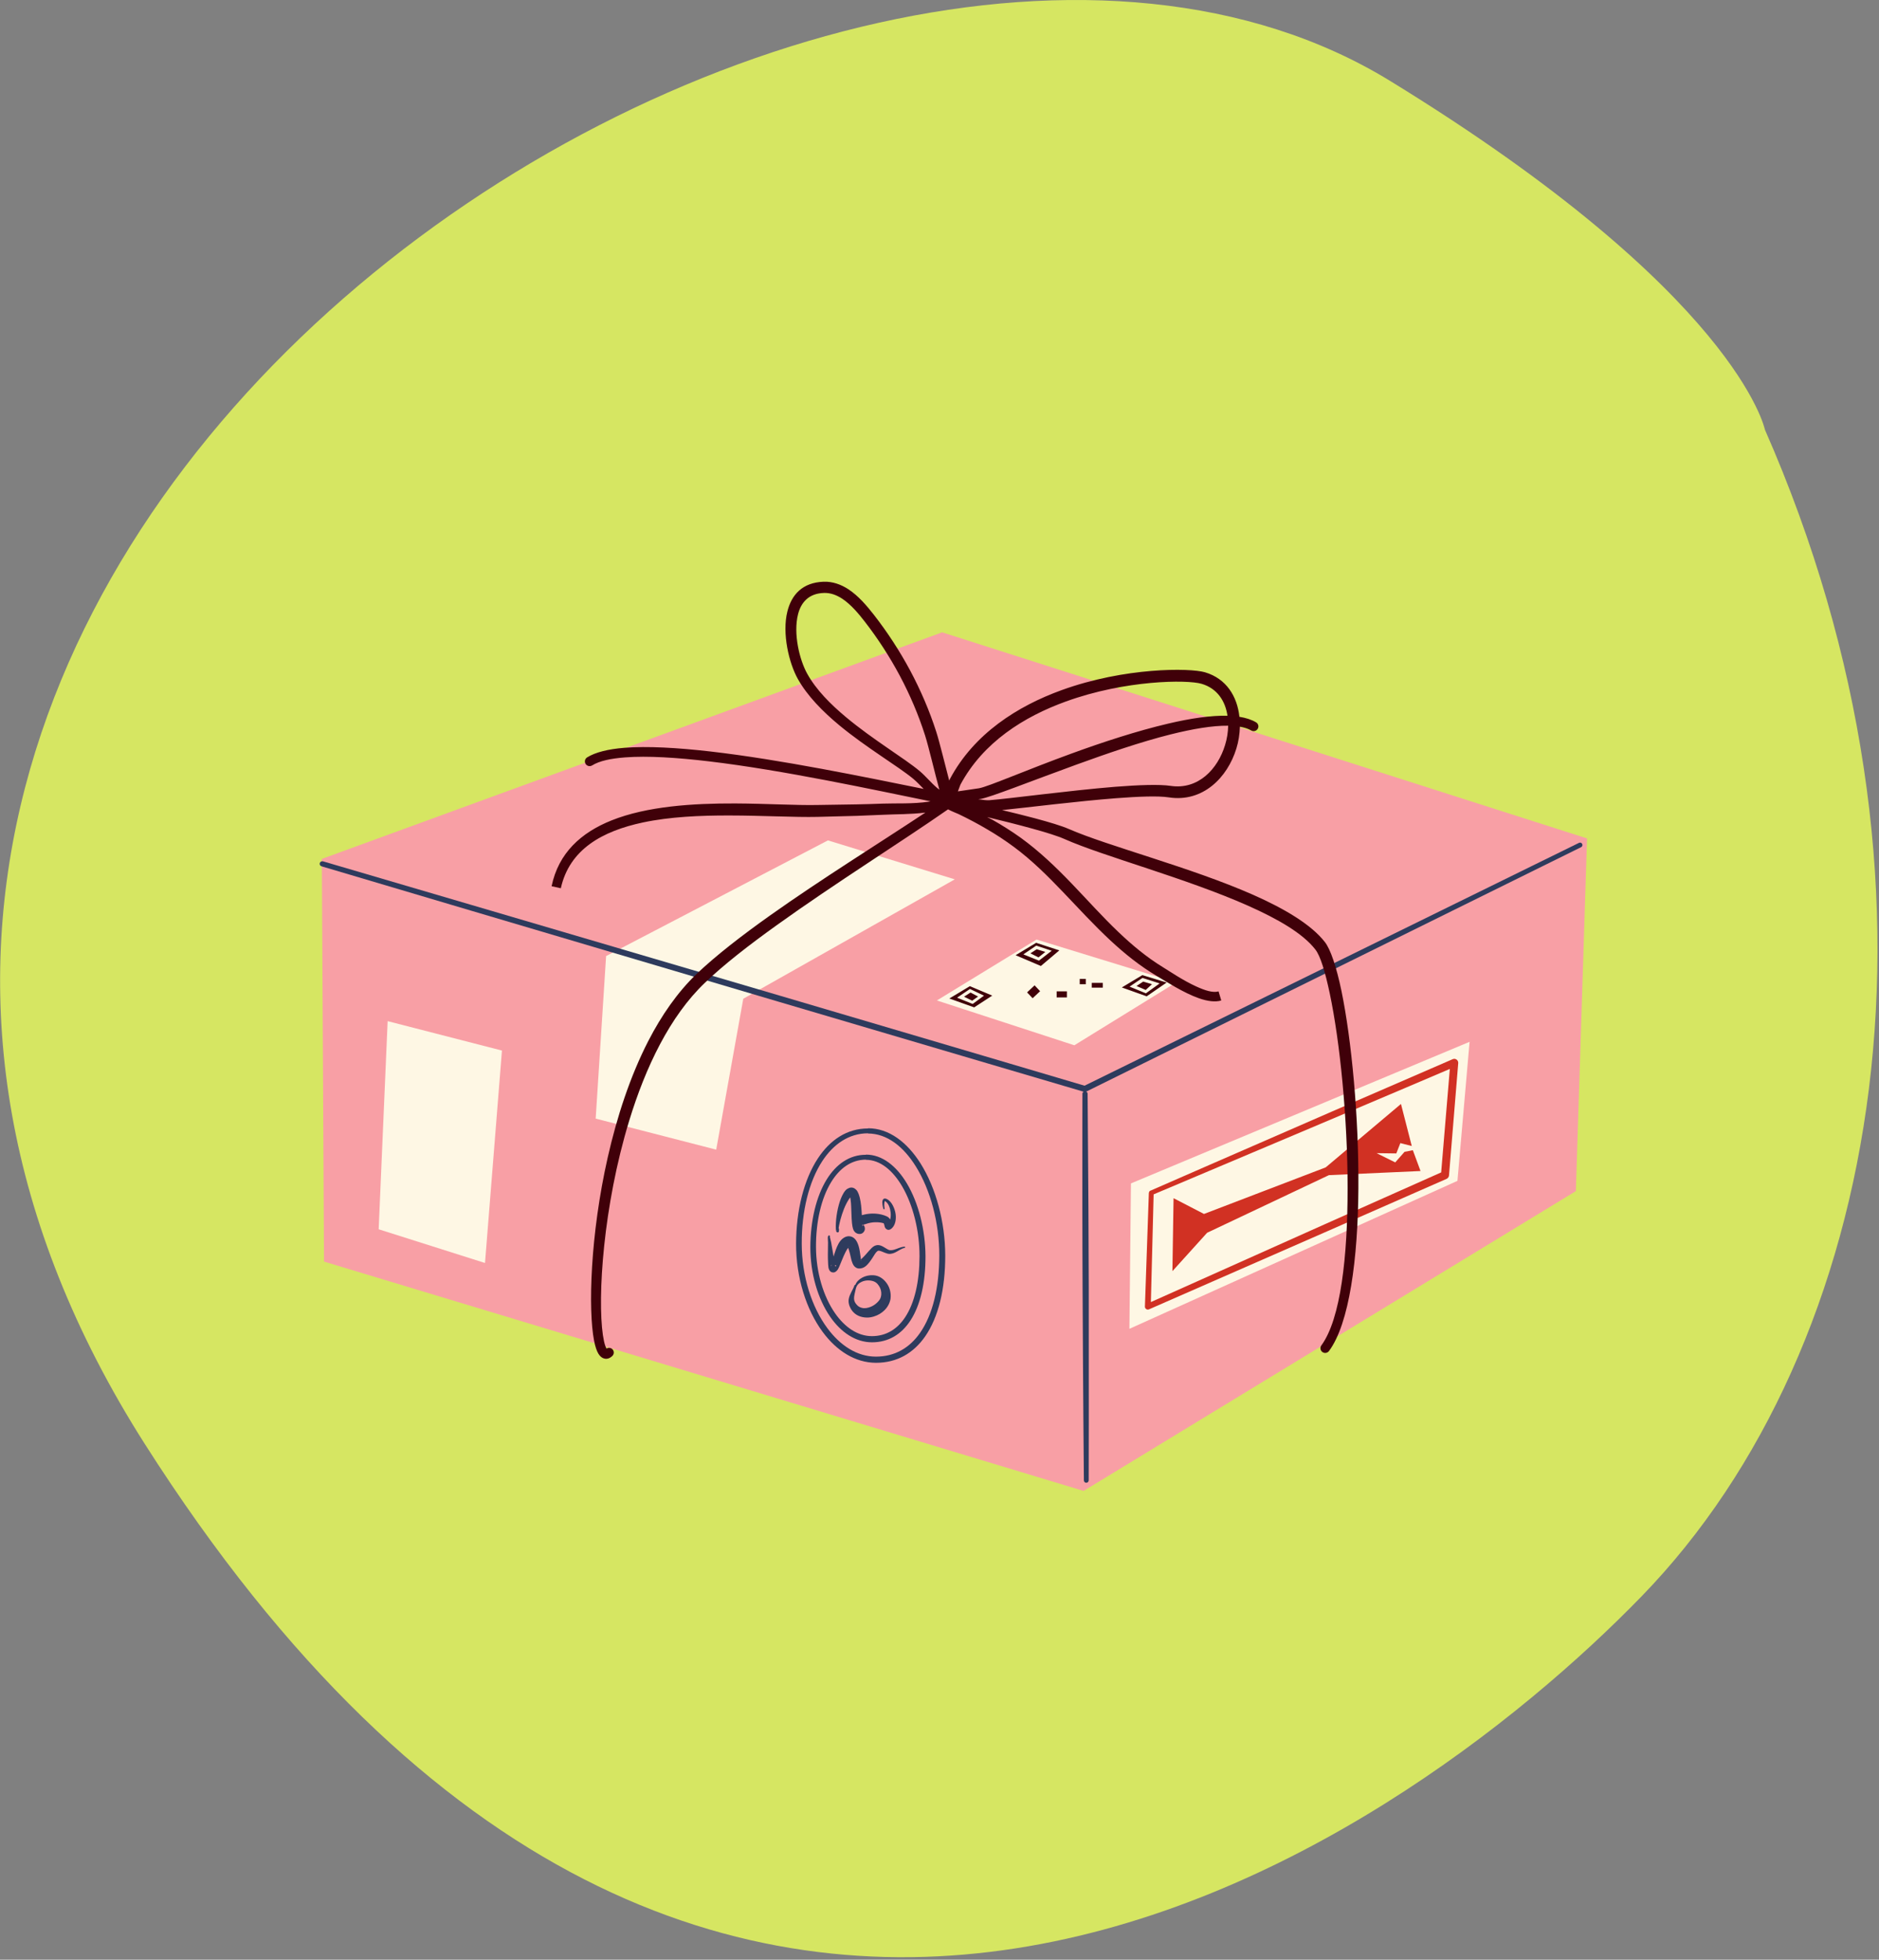 <?xml version="1.0" encoding="UTF-8" standalone="no"?>
<!DOCTYPE svg PUBLIC "-//W3C//DTD SVG 1.1//EN" "http://www.w3.org/Graphics/SVG/1.1/DTD/svg11.dtd">
<svg width="100%" height="100%" viewBox="0 0 469 489" version="1.1" xmlns="http://www.w3.org/2000/svg" xmlns:xlink="http://www.w3.org/1999/xlink" xml:space="preserve" xmlns:serif="http://www.serif.com/" style="fill-rule:evenodd;clip-rule:evenodd;stroke-linejoin:round;stroke-miterlimit:2;">
    <rect x="0" y="0" width="469" height="489" fill="#808080" stroke="none"/>
    <g transform="matrix(1,0,0,1,-772.332,-169.279)">
        <g>
            <g transform="matrix(0.52,0.831,-0.831,0.52,1081.84,127.67)">
                <path d="M199.599,-32.762C324.147,-14.615 413.483,65.252 434.657,151.296C455.83,237.34 468.957,451.776 199.599,453.883C-69.758,455.991 -76.604,75.839 73.659,1.073C166.557,-45.186 199.599,-32.762 199.599,-32.762Z" style="fill:rgb(214,230,98);fill-rule:nonzero;"/>
            </g>
            <g transform="matrix(3.314,0,0,-3.313,852.119,553.937)">
                <path d="M0.328,21.086L0.164,51.414L46.883,68.48L95.457,52.957L94.613,26.395L57.539,3.813L0.328,21.086" style="fill:rgb(248,159,165);"/>
            </g>
            <g transform="matrix(3.314,0,0,-3.313,852.119,548.98)">
                <path d="M5.121,37.699L4.445,22.023L12.453,19.484L13.73,35.484L5.121,37.699ZM21.574,42.602L38.281,51.313L47.836,48.379L31.906,39.387L29.867,28.02L20.789,30.359L21.574,42.602" style="fill:rgb(254,247,228);"/>
            </g>
            <g transform="matrix(3.314,0,0,-3.313,852.119,590.139)">
                <path d="M53.992,56.27L46.488,51.68L56.84,48.305L64.512,53.039L53.992,56.27ZM86.609,48.566L85.695,38.094L60.988,26.949L61.105,37.902L86.609,48.566" style="fill:rgb(254,247,228);"/>
            </g>
            <g transform="matrix(3.314,0,0,-3.313,852.119,615.093)">
                <path d="M75.773,46.641L81.441,51.418L82.254,48.25L81.395,48.469L81.09,47.691L79.605,47.711L81.008,47.016L81.711,47.813L82.336,47.934L82.914,46.367L76.012,46.055L66.84,41.715L64.227,38.824L64.313,44.32L66.605,43.133L75.773,46.641ZM84.469,46.262C83.648,45.898 79.887,44.223 75.691,42.352C70.242,39.918 64.063,37.148 62.605,36.496L62.813,44.609C63.75,45.008 70.52,47.859 76.43,50.363C80.355,52.023 83.902,53.535 85.121,54.055L84.469,46.262ZM85.633,54.758C85.547,54.82 85.438,54.832 85.344,54.793C85.344,54.793 81.07,52.945 76.227,50.84C69.887,48.082 62.566,44.883 62.566,44.883L62.566,44.891C62.504,44.859 62.465,44.801 62.461,44.73L62.453,44.73L62.156,36.156C62.152,36.082 62.191,36.012 62.254,35.969C62.316,35.926 62.395,35.918 62.465,35.949C62.465,35.949 69.676,39.102 75.914,41.84C80.68,43.93 84.879,45.777 84.879,45.777C84.98,45.824 85.047,45.922 85.059,46.031L85.754,54.496C85.762,54.598 85.715,54.699 85.633,54.758" style="fill:rgb(209,49,35);"/>
            </g>
            <g transform="matrix(3.314,0,0,-3.313,852.119,604.272)">
                <path d="M42.215,34.285C42.113,34.504 41.965,34.699 41.742,34.785C41.48,34.891 41.105,34.891 40.82,34.754C40.613,34.66 40.453,34.508 40.398,34.281C40.398,34.273 40.395,34.266 40.387,34.258C40.336,33.988 40.238,33.727 40.25,33.461C40.258,33.305 40.324,33.16 40.477,33C40.582,32.883 40.711,32.828 40.844,32.793C41.059,32.738 41.285,32.785 41.5,32.871C41.684,32.945 41.848,33.055 41.984,33.187C42.117,33.313 42.23,33.453 42.27,33.621C42.328,33.836 42.305,34.078 42.215,34.285ZM42.754,34.582C42.965,34.254 43.043,33.852 42.996,33.48C42.945,33.16 42.785,32.859 42.547,32.621C42.328,32.402 42.051,32.238 41.754,32.148C41.574,32.09 41.387,32.059 41.203,32.063C40.742,32.074 40.309,32.246 40.039,32.668C39.855,32.977 39.805,33.238 39.855,33.488C39.922,33.836 40.156,34.137 40.277,34.477C40.285,34.512 40.32,34.535 40.352,34.535C40.438,34.766 40.629,34.945 40.863,35.07C41.18,35.242 41.563,35.285 41.871,35.23C42.246,35.156 42.547,34.902 42.754,34.582ZM40.883,39.012L40.887,39.008L40.887,39.027L40.879,39.023L40.883,39.02L40.883,39.012ZM38.949,38.602C38.961,38.598 38.965,38.613 38.969,38.637C38.945,38.629 38.926,38.613 38.949,38.602ZM40.879,39.023C40.852,39.004 40.844,38.984 40.867,38.965C40.879,38.957 40.883,38.98 40.887,38.992L40.887,39.008C40.895,39 40.906,38.996 40.922,39.004C40.953,39.012 40.953,39.031 40.934,39.047C40.914,39.043 40.902,39.035 40.887,39.027L40.887,39.078L40.871,39.086C40.871,39.063 40.871,39.039 40.879,39.023ZM38.879,38.73C38.859,38.988 38.898,39.449 38.902,39.48C38.941,39.836 39.004,40.203 39.102,40.555C39.168,40.801 39.254,41.039 39.363,41.262C39.422,41.387 39.516,41.551 39.629,41.668C39.707,41.746 39.801,41.797 39.898,41.832C40.105,41.898 40.277,41.824 40.414,41.684C40.566,41.531 40.648,41.215 40.684,41.074C40.73,40.887 40.758,40.695 40.781,40.504C40.809,40.262 40.82,40.016 40.836,39.773C40.883,39.785 40.926,39.797 40.965,39.809C41.242,39.879 41.547,39.91 41.852,39.891C42.152,39.871 42.453,39.805 42.715,39.684C42.828,39.633 42.914,39.551 42.965,39.445C43.016,39.602 43.023,39.793 43.004,39.984C42.965,40.32 42.844,40.652 42.633,40.797C42.602,40.82 42.59,40.848 42.574,40.832C42.555,40.813 42.547,40.785 42.539,40.754C42.504,40.59 42.535,40.336 42.547,40.273C42.555,40.25 42.539,40.223 42.516,40.215C42.492,40.211 42.469,40.223 42.461,40.246C42.43,40.332 42.34,40.703 42.395,40.879C42.438,41.012 42.539,41.082 42.742,40.977C43.023,40.832 43.242,40.453 43.344,40.043C43.453,39.605 43.391,39.145 43.176,38.875C42.895,38.531 42.691,38.695 42.605,38.805C42.57,38.855 42.543,38.949 42.52,39.063C42.512,39.09 42.496,39.137 42.484,39.164C42.281,39.227 42.059,39.25 41.836,39.242C41.605,39.238 41.375,39.191 41.168,39.121C41.121,39.105 41.027,39.082 40.953,39.055C40.973,39.027 40.992,39 41,38.988C41.031,38.934 41.047,38.887 41.055,38.848C41.09,38.707 41.039,38.602 40.984,38.52C40.926,38.441 40.813,38.328 40.57,38.367C40.434,38.391 40.305,38.477 40.219,38.633C40.137,38.789 40.102,39.09 40.094,39.172C40.051,39.594 40.055,40.02 40.031,40.445C40.023,40.609 40.016,40.773 39.988,40.941C39.984,40.98 39.977,41.047 39.961,41.117C39.922,41.07 39.891,41.023 39.863,40.98C39.715,40.75 39.59,40.5 39.488,40.242C39.379,39.969 39.293,39.695 39.219,39.422C39.211,39.391 39.117,39.031 39.086,38.789C39.113,38.77 39.125,38.738 39.113,38.707C39.109,38.687 39.117,38.582 39.105,38.547C39.09,38.488 39.043,38.477 39.012,38.477C38.98,38.473 38.957,38.492 38.934,38.516C38.906,38.543 38.887,38.621 38.879,38.73ZM40.758,36.41C40.766,36.383 40.773,36.367 40.797,36.379C40.82,36.391 40.793,36.402 40.758,36.41ZM39.891,37.402C39.883,37.418 39.871,37.41 39.855,37.391L39.859,37.391C39.871,37.395 39.898,37.391 39.891,37.402ZM39.762,37.414C39.754,37.426 39.746,37.434 39.738,37.426C39.734,37.422 39.746,37.422 39.75,37.418L39.762,37.414ZM38.805,36.016C38.816,35.953 38.84,35.906 38.879,35.926C38.945,35.957 38.883,35.992 38.805,36.016ZM38.574,36.02C38.57,36.02 38.563,36.016 38.559,36.012C38.547,36.004 38.48,35.992 38.504,35.977C38.535,35.961 38.559,35.98 38.574,36.02ZM43.258,37.172C43.523,37.246 43.77,37.391 44.051,37.402C44.074,37.406 44.098,37.387 44.102,37.363C44.105,37.336 44.086,37.316 44.063,37.313C43.793,37.258 43.582,37.074 43.336,36.961C43.219,36.906 43.094,36.871 42.957,36.859C42.703,36.84 42.422,37.035 42.164,37.094C42.109,37.105 42.059,37.102 42.008,37.066C41.887,36.984 41.777,36.777 41.645,36.574C41.496,36.34 41.328,36.109 41.156,35.957C40.984,35.809 40.793,35.746 40.602,35.758C40.461,35.766 40.348,35.84 40.254,35.945C40.152,36.063 40.094,36.258 40.055,36.375C40.016,36.508 39.957,36.859 39.859,37.164C39.844,37.219 39.824,37.27 39.801,37.316C39.797,37.309 39.789,37.301 39.785,37.293C39.715,37.195 39.648,37.078 39.586,36.953C39.422,36.625 39.293,36.262 39.219,36.102C39.191,36.043 39.102,35.793 39.012,35.664C38.914,35.531 38.801,35.465 38.711,35.461C38.602,35.457 38.484,35.484 38.406,35.605C38.375,35.66 38.336,35.738 38.32,35.836C38.297,35.973 38.297,36.152 38.293,36.18C38.281,36.387 38.277,36.594 38.277,36.801C38.277,37.105 38.289,37.41 38.289,37.715C38.293,37.77 38.266,37.965 38.273,38.086C38.277,38.148 38.289,38.195 38.309,38.219C38.332,38.25 38.379,38.258 38.41,38.234C38.441,38.211 38.449,38.168 38.426,38.137L38.523,37.734C38.586,37.383 38.637,37.039 38.703,36.687L38.707,36.656C38.797,36.953 38.918,37.348 39.086,37.641C39.273,37.973 39.543,38.164 39.801,38.187C40.039,38.203 40.254,38.098 40.41,37.863C40.508,37.715 40.586,37.508 40.637,37.281C40.703,36.992 40.727,36.68 40.754,36.555C40.758,36.535 40.754,36.488 40.758,36.445C40.793,36.465 40.832,36.504 40.871,36.543C41.195,36.836 41.516,37.324 41.781,37.457C41.949,37.539 42.113,37.543 42.281,37.477C42.406,37.43 42.531,37.348 42.66,37.27C42.758,37.211 42.855,37.148 42.957,37.137C43.063,37.129 43.16,37.145 43.258,37.172ZM45.18,36.68C45.184,38.586 44.695,40.543 43.867,41.953C43.168,43.137 42.234,43.941 41.141,43.945L41.141,43.957C40.039,43.953 39.156,43.301 38.523,42.262C37.773,41.039 37.375,39.281 37.383,37.383C37.387,35.469 37.938,33.652 38.824,32.379C39.555,31.336 40.516,30.664 41.594,30.664C42.676,30.664 43.516,31.199 44.109,32.105C44.816,33.187 45.176,34.789 45.18,36.68ZM44.227,42.168C45.102,40.703 45.621,38.664 45.629,36.68C45.633,34.684 45.246,32.996 44.5,31.848C43.82,30.801 42.844,30.199 41.594,30.199C40.375,30.203 39.273,30.934 38.453,32.121C37.527,33.461 36.953,35.371 36.957,37.383C36.965,39.367 37.402,41.195 38.191,42.469C38.906,43.621 39.91,44.328 41.141,44.324L41.141,44.336C42.363,44.34 43.438,43.484 44.227,42.168ZM46.668,36.742C46.672,39.172 46.016,41.668 44.898,43.453C43.977,44.934 42.738,45.922 41.301,45.926L41.301,45.941C39.859,45.938 38.695,45.129 37.852,43.84C36.844,42.293 36.301,40.055 36.309,37.629C36.313,35.184 37.051,32.863 38.246,31.254C39.215,29.949 40.48,29.121 41.898,29.121C43.32,29.121 44.434,29.781 45.219,30.91C46.176,32.281 46.664,34.324 46.668,36.742ZM45.254,43.676C46.414,41.836 47.109,39.258 47.117,36.742C47.121,34.215 46.602,32.078 45.602,30.641C44.727,29.383 43.484,28.656 41.898,28.656C40.344,28.66 38.938,29.551 37.883,30.984C36.645,32.664 35.879,35.082 35.883,37.629C35.891,40.141 36.473,42.457 37.527,44.055C38.449,45.453 39.73,46.309 41.301,46.305L41.301,46.32C42.867,46.324 44.238,45.281 45.254,43.676ZM95.008,67.492L57.734,49.082C57.793,49.051 57.84,48.996 57.84,48.926C57.84,48.926 57.871,45.082 57.902,40.187C57.91,38.348 57.922,36.355 57.926,34.363C57.938,27.082 57.922,19.801 57.922,19.801C57.922,19.703 57.84,19.621 57.738,19.621C57.641,19.621 57.559,19.699 57.559,19.801C57.559,19.801 57.492,27.082 57.461,34.363C57.449,36.352 57.449,38.344 57.445,40.187C57.441,45.082 57.449,48.922 57.449,48.922C57.449,48.992 57.488,49.039 57.539,49.074C56.961,49.246 46.457,52.336 34.59,55.844C18.602,60.57 0.141,66.051 0.141,66.051C0.039,66.082 -0.023,66.188 0.008,66.293C0.039,66.395 0.148,66.453 0.25,66.426C0.25,66.426 18.727,61 34.723,56.289C46.301,52.875 56.578,49.832 57.609,49.527L94.848,67.816C94.938,67.863 95.047,67.824 95.09,67.734C95.133,67.645 95.098,67.535 95.008,67.492" style="fill:rgb(46,59,93);"/>
            </g>
            <g transform="matrix(3.314,0,0,-3.313,852.119,508.364)">
                <path d="M58.152,28.32L58.984,28.32L58.984,27.961L58.152,27.961L58.152,28.32ZM57.246,28.621L57.703,28.621L57.703,28.219L57.246,28.219L57.246,28.621ZM55.508,27.684L56.281,27.684L56.281,27.227L55.508,27.227L55.508,27.684ZM53.848,28.137L54.262,27.695L53.699,27.164L53.281,27.605L53.848,28.137ZM61.523,28.086L62.027,28.418L62.688,28.223L62.215,27.789L61.523,28.086ZM54.656,30.652L54.141,30.242L53.531,30.547L54.008,30.855L54.656,30.652ZM48.535,27.281L49.02,27.594L49.59,27.293L49.148,26.98L48.535,27.281ZM63.266,28.281L62.23,27.535L61,28.039L61.973,28.695L63.266,28.281ZM60.418,27.977L62.289,27.309L63.793,28.348L61.965,28.906L60.418,27.977ZM54.176,29.996L53,30.469L53.973,31.129L55.137,30.742L54.176,29.996ZM53.965,31.34L52.418,30.406L54.32,29.594L55.711,30.77L53.965,31.34ZM50.035,27.359L49.184,26.734L48.008,27.207L48.98,27.863L50.035,27.359ZM47.426,27.145L49.297,26.477L50.656,27.363L48.973,28.074L47.426,27.145ZM45.188,44.277C44.043,45.238 41.699,46.621 39.656,48.324C38.469,49.313 37.383,50.41 36.723,51.605C36.137,52.656 35.66,54.633 36.031,56.09C36.258,56.98 36.836,57.656 37.984,57.691C38.488,57.707 38.941,57.527 39.355,57.258C40.031,56.809 40.598,56.121 41.059,55.527C42.043,54.258 42.934,52.883 43.703,51.441C44.469,50 45.109,48.492 45.598,46.961C45.875,46.09 46.359,44.012 46.676,42.871C46.621,42.91 46.57,42.953 46.516,42.996C46.055,43.379 45.633,43.906 45.188,44.277ZM56.207,49.516C60.695,51.141 65.332,51.168 66.422,50.848C67.605,50.5 68.211,49.551 68.375,48.441C67.137,48.473 65.59,48.246 63.906,47.848C61.574,47.301 58.988,46.457 56.656,45.605C53.234,44.359 50.371,43.105 49.664,42.98L48.07,42.746C48.164,42.996 48.246,43.227 48.262,43.254C49.977,46.453 53.059,48.379 56.207,49.516ZM68.191,46.23C67.645,44.426 66.168,42.848 64.09,43.16C63.246,43.285 61.695,43.23 59.91,43.09C56.449,42.809 52.078,42.211 50.43,42.078C50.277,42.066 49.988,42.094 49.602,42.152C49.668,42.16 49.734,42.168 49.801,42.18C50.523,42.301 53.48,43.48 56.969,44.75C59.273,45.586 61.809,46.465 64.102,47.039C65.734,47.445 67.234,47.707 68.426,47.691C68.418,47.207 68.34,46.707 68.191,46.23ZM76.961,27.707C76.582,29.527 76.137,30.848 75.711,31.395C74.691,32.707 72.695,33.898 70.301,34.957C65.609,37.027 59.375,38.621 56.43,39.91C55.895,40.145 54.961,40.426 53.867,40.719C53.094,40.926 52.242,41.133 51.398,41.336C53.422,41.543 57.027,42 59.98,42.23C61.68,42.359 63.156,42.418 63.961,42.293C66.504,41.902 68.367,43.766 69.043,45.969C69.211,46.508 69.293,47.066 69.309,47.617C69.637,47.559 69.93,47.469 70.164,47.332C70.336,47.23 70.551,47.289 70.652,47.457C70.754,47.625 70.699,47.844 70.527,47.945C70.191,48.148 69.766,48.281 69.273,48.363C69.109,49.895 68.293,51.238 66.68,51.715C65.527,52.055 60.629,52.09 55.895,50.375C52.547,49.164 49.285,47.086 47.469,43.676C47.461,43.668 47.445,43.621 47.418,43.555C47.105,44.734 46.691,46.457 46.441,47.23C45.934,48.813 45.266,50.363 44.473,51.852C43.676,53.336 42.754,54.75 41.734,56.055C41.219,56.715 40.578,57.473 39.82,57.969C39.262,58.332 38.637,58.559 37.957,58.535C36.352,58.48 35.535,57.543 35.227,56.293C34.813,54.641 35.348,52.402 36.016,51.211C36.727,49.941 37.879,48.766 39.148,47.715C41.199,46.02 43.551,44.648 44.703,43.695C44.969,43.473 45.227,43.199 45.492,42.93C41.121,43.813 34.754,45.137 29.43,45.75C26.945,46.035 24.68,46.164 22.953,46.027C21.73,45.93 20.766,45.691 20.145,45.305C19.977,45.199 19.926,44.98 20.031,44.813C20.133,44.648 20.352,44.598 20.52,44.699C21.07,45.043 21.93,45.223 23.008,45.305C24.699,45.434 26.91,45.293 29.344,45.004C34.922,44.34 41.652,42.883 46.004,41.996C45.961,41.988 45.922,41.977 45.879,41.969C44.688,41.789 43.387,41.859 42.438,41.824C41.781,41.797 41.117,41.781 40.457,41.766C39.465,41.746 38.473,41.73 37.477,41.719C35.879,41.687 33.664,41.824 31.297,41.836C28.109,41.848 24.645,41.625 21.984,40.559C19.695,39.645 17.988,38.109 17.469,35.602L18.164,35.449C18.816,38.391 21.309,39.758 24.34,40.402C26.383,40.836 28.672,40.934 30.852,40.93C33.391,40.926 35.789,40.785 37.496,40.824C38.492,40.848 39.488,40.871 40.48,40.902C41.148,40.926 41.813,40.953 42.477,40.984C43.348,41.031 44.512,41.008 45.621,41.148C42.219,38.891 37.77,36.129 33.949,33.418C31.797,31.891 29.848,30.383 28.391,28.996C26.961,27.625 25.75,25.887 24.746,23.934C23.375,21.266 22.383,18.203 21.699,15.187C20.375,9.348 20.219,3.684 20.668,1.375C20.754,0.926 20.871,0.594 20.996,0.387C21.125,0.176 21.285,0.062 21.438,0.027C21.621,-0.02 21.832,0.02 22.043,0.223C22.184,0.355 22.191,0.582 22.055,0.723C21.934,0.848 21.746,0.867 21.605,0.777C21.578,0.832 21.539,0.906 21.516,0.973C21.441,1.18 21.383,1.461 21.332,1.797C20.918,4.652 21.352,11.52 23.309,17.926C24.539,21.961 26.375,25.816 29.023,28.336C30.445,29.703 32.359,31.187 34.465,32.695C38.766,35.785 43.848,38.965 47.328,41.391C47.582,41.25 48.051,41.07 48.129,41.031C48.859,40.68 49.578,40.301 50.277,39.887C50.973,39.48 51.645,39.039 52.297,38.555C53.652,37.551 54.832,36.371 55.984,35.168C57.16,33.937 58.309,32.68 59.559,31.516C60.633,30.516 61.781,29.59 63.09,28.816C63.719,28.449 65.047,27.574 66.223,27.164C66.855,26.941 67.453,26.859 67.906,26.996L67.703,27.68C67.266,27.555 66.66,27.762 66.039,28.043C65.043,28.492 64.023,29.191 63.504,29.508C62.262,30.27 61.18,31.18 60.16,32.152C58.934,33.32 57.813,34.582 56.641,35.801C55.453,37.039 54.215,38.227 52.805,39.25C52.121,39.738 51.414,40.187 50.684,40.598C50.551,40.672 50.406,40.734 50.27,40.809C51.395,40.539 52.602,40.238 53.66,39.945C54.699,39.66 55.59,39.383 56.098,39.156C59.035,37.852 65.25,36.211 69.934,34.129C72.16,33.137 74.043,32.059 74.992,30.836C75.375,30.348 75.734,29.152 76.078,27.523C76.844,23.891 77.422,18.16 77.422,12.852C77.422,7.738 76.91,3.016 75.445,1.016C75.328,0.859 75.363,0.637 75.52,0.52C75.68,0.402 75.902,0.437 76.02,0.594C77.555,2.656 78.199,7.543 78.234,12.848C78.273,18.223 77.719,24.027 76.961,27.707" style="fill:rgb(64,0,9);"/>
            </g>
        </g>
    </g>
</svg>

